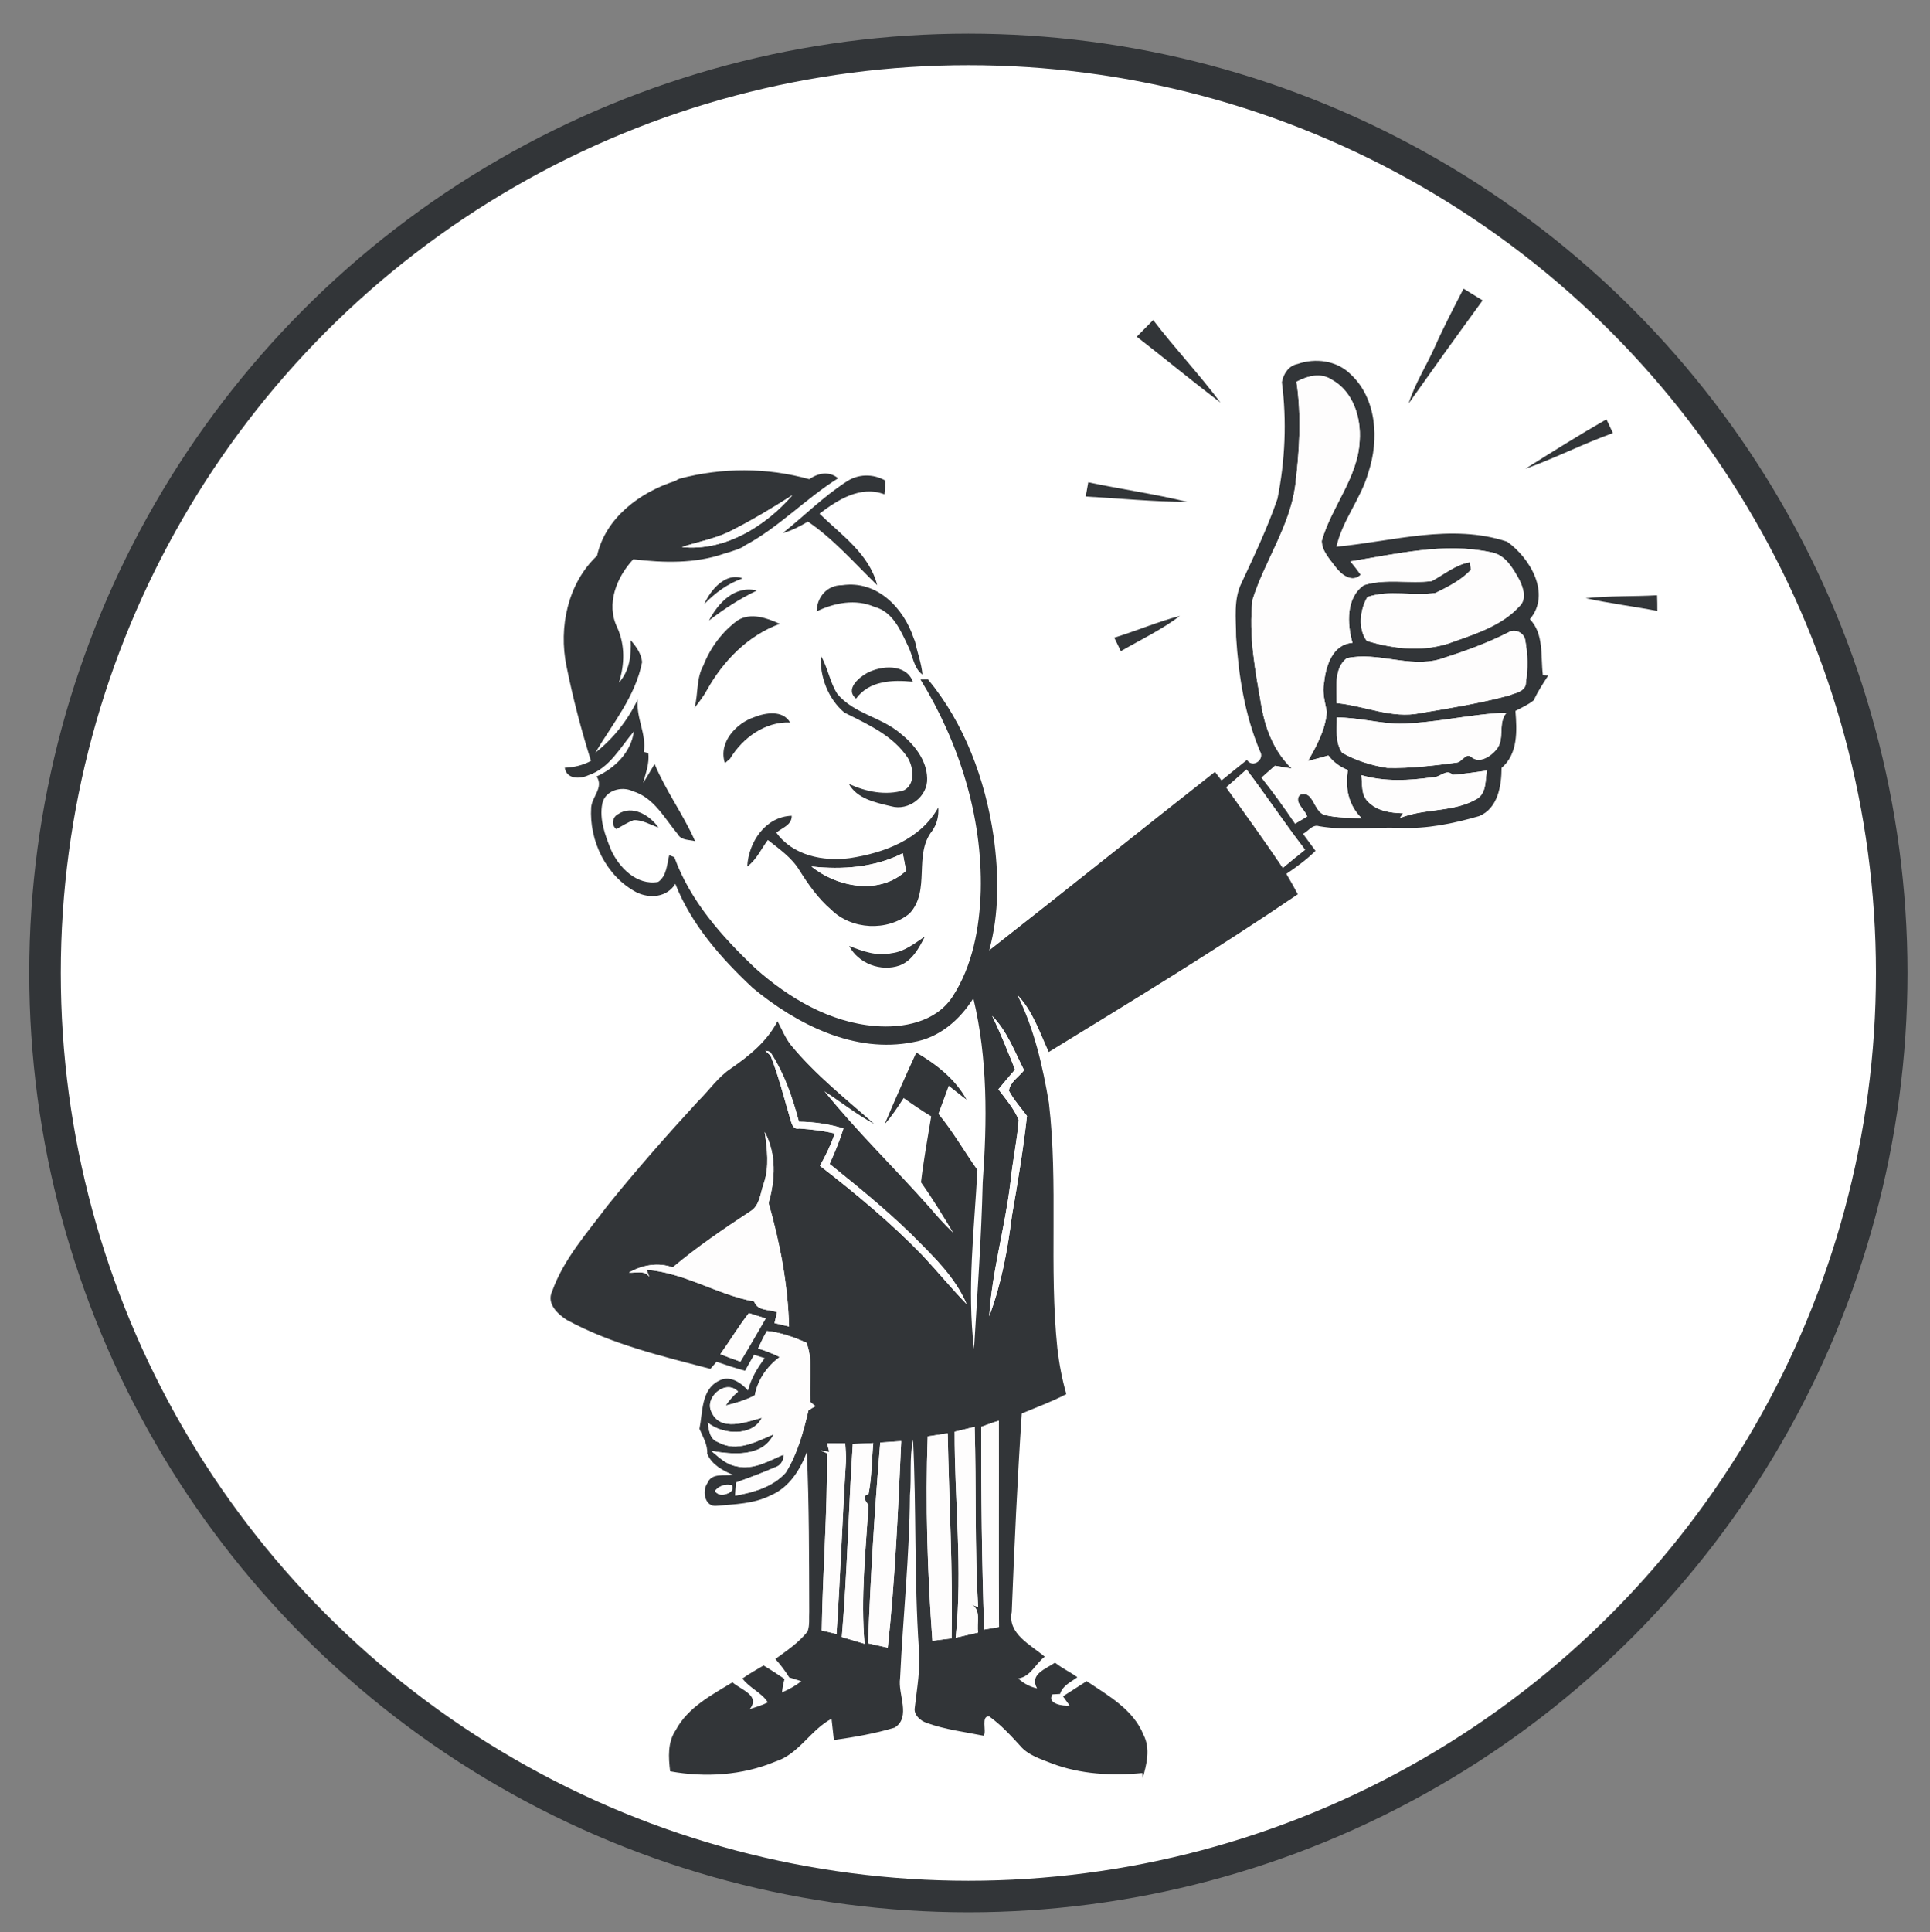 <?xml version="1.0" encoding="utf-8"?>
<!-- Generator: Adobe Illustrator 16.0.4, SVG Export Plug-In . SVG Version: 6.00 Build 0)  -->
<!DOCTYPE svg PUBLIC "-//W3C//DTD SVG 1.1//EN" "http://www.w3.org/Graphics/SVG/1.1/DTD/svg11.dtd">
<svg version="1.1" id="Layer_1" xmlns="http://www.w3.org/2000/svg" xmlns:xlink="http://www.w3.org/1999/xlink" x="0px" y="0px"
	 width="244.8px" height="245px" viewBox="0 0 244.8 245" enable-background="new 0 0 244.8 245" xml:space="preserve">
<rect x="0" y="0" width="244.8" height="245" fill="#808080" stroke="none"/>
<circle fill="#FFFFFF" stroke="#323538" stroke-width="4" stroke-miterlimit="10" cx="122.828" cy="123.382" r="117.116"/>
<g>
	<path fill="#323538" d="M182.009,43.955c1.109-2.494,2.378-4.919,3.625-7.35c0.803,0.502,1.611,0.994,2.42,1.49
		c-3.165,4.328-6.289,8.693-9.385,13.073C179.473,48.626,180.937,46.38,182.009,43.955z"/>
	<path fill="#323538" d="M144.185,42.697c0.697-0.703,1.391-1.405,2.082-2.113c2.727,3.583,5.839,6.859,8.533,10.473
		C151.212,48.33,147.742,45.461,144.185,42.697z"/>
	<g>
		<path fill="#323538" d="M164.566,46.164c2.251-0.792,4.939-0.46,6.689,1.242c3.393,3.102,3.688,8.365,2.31,12.502
			c-0.931,3.329-3.303,6.05-4.053,9.422c7.149-0.676,14.584-2.985,21.653-0.64c2.896,2.045,5.606,6.616,2.881,9.829
			c1.817,1.881,1.348,4.692,1.647,7.065c0.169,0.026,0.502,0.074,0.667,0.1c-0.635,0.988-1.32,2.003-1.812,3.107
			c-0.697,0.581-1.543,0.935-2.336,1.363c0.207,2.483,0.344,5.448-1.754,7.223c-0.016,2.283-0.459,5.121-2.842,6.114
			c-3.271,0.946-6.675,1.654-10.104,1.49c-3.403-0.117-6.828,0.375-10.204-0.211c-0.835-0.275-1.375,0.645-2.035,0.972
			c0.522,0.724,1.052,1.442,1.585,2.156c-1.125,1.104-2.395,2.04-3.699,2.917c0.502,0.851,0.988,1.712,1.453,2.589
			c-10.31,7.007-20.968,13.485-31.589,20c-1.151-2.51-2.024-5.247-4-7.271c2.142,4.303,3.229,9.026,4.021,13.739
			c1.205,10.341-0.004,20.788,1.074,31.14c0.228,1.95,0.592,3.885,1.135,5.771c-1.822,0.962-3.762,1.664-5.653,2.462
			c-0.556,8.386-0.94,16.776-1.272,25.174c-0.556,2.769,2.426,4.164,4.189,5.67c-1.18,0.867-1.766,2.517-3.355,2.759
			c0.666,0.635,1.49,1.057,2.383,1.258c-1.029-1.803,1.146-2.479,2.272-3.267c0.884,0.713,1.923,1.185,2.837,1.851
			c-0.812,0.602-1.892,1.062-2.197,2.119c-0.244,0.01-0.72,0.037-0.957,0.053c-0.793,1.178,1.357,1.531,2.172,1.416
			c-0.211-0.291-0.635-0.877-0.846-1.168c0.998-0.646,2.002-1.284,3.006-1.924c2.742,1.84,5.918,3.594,7.213,6.822
			c0.904,1.771,0.387,3.741-0.121,5.533l-0.037-0.703c-3.857,0.364-7.848,0.169-11.498-1.227c-1.411-0.569-2.986-1.02-4-2.239
			c-1.215-1.332-2.452-2.669-3.926-3.72c-1.078-0.074-0.297,1.839-0.678,2.461c-2.425-0.491-4.914-0.781-7.25-1.633
			c-0.782-0.258-1.665-1.015-1.506-1.918c0.28-2.479,0.745-4.967,0.523-7.472c-0.602-8.829-0.306-17.696-0.74-26.532
			c-0.491,2.315-0.179,4.709-0.396,7.055c-0.058,7.748-0.888,15.462-1.248,23.193c-0.322,2.028,1.433,4.908-0.681,6.271
			c-2.505,0.761-5.121,1.205-7.715,1.58c-0.095-0.903-0.196-1.803-0.301-2.705c-2.685,1.438-4.154,4.502-7.134,5.438
			c-4.19,1.754-8.894,2.034-13.337,1.231c-0.217-1.759-0.333-3.699,0.719-5.235c1.532-2.871,4.518-4.424,7.186-6.052
			c1.052,0.946,3.583,1.647,2.193,3.403c0.771-0.254,1.564-0.492,2.298-0.856c-0.777-1.247-2.341-1.823-3.223-3.032
			c0.861-0.604,1.775-1.121,2.679-1.649c0.903,0.534,1.781,1.12,2.658,1.707c-0.164,0.555-0.259,1.125-0.322,1.707
			c0.877-0.37,1.707-0.841,2.457-1.421c-0.38-0.123-1.152-0.365-1.537-0.481c-0.513-0.834-1.11-1.61-1.76-2.336
			c1.443-1.058,2.97-2.062,4.08-3.481c0.307-0.809,0.164-1.703,0.217-2.543c-0.021-6.731-0.005-13.463-0.307-20.19
			c-0.872,2.271-2.256,4.476-4.586,5.463c-2.109,1.078-4.55,1.121-6.859,1.327c-1.495,0.18-1.881-1.896-1.162-2.875
			c0.522-1.326,2.124-0.898,3.234-1.047c-1.321-0.581-2.664-1.278-3.261-2.678c0.074-1.168-0.56-2.141-0.983-3.166
			c0.428-2.108,0.201-4.94,2.431-6.072c1.395-0.786,2.806,0.195,3.73,1.211c0.375-1.521,1.194-2.858,2.119-4.1
			c-0.338-0.106-1.015-0.317-1.353-0.424c-0.391,0.666-0.771,1.344-1.146,2.024c-1.221-0.333-2.42-0.734-3.614-1.136
			c-0.196,0.222-0.587,0.67-0.782,0.897c-6.209-1.627-12.545-3.124-18.22-6.209c-1.178-0.761-2.594-2.077-1.854-3.625
			c1.458-4.096,4.433-7.403,7.001-10.838c3.667-4.549,7.53-8.94,11.488-13.242c1.432-1.396,2.558-3.118,4.254-4.223
			c2.299-1.591,4.54-3.418,5.844-5.95c0.555,1.029,0.988,2.146,1.728,3.07c3.091,3.736,6.901,6.759,10.526,9.945
			c-2.225-1.189-4.195-2.779-6.314-4.139c4.158,5.163,8.94,9.771,13.337,14.723c0.951,1.131,1.939,2.234,3.022,3.244
			c-1.311-2.177-2.631-4.349-4.1-6.414c0.327-2.807,0.835-5.582,1.294-8.365c-1.2-0.72-2.352-1.518-3.493-2.326
			c-0.74,1.147-1.496,2.294-2.41,3.32c1.29-3.05,2.632-6.094,4.017-9.084c2.515,1.475,4.946,3.365,6.367,5.965
			c-0.767-0.564-1.506-1.178-2.256-1.758c-0.428,1.193-0.877,2.377-1.315,3.565c1.844,2.235,3.276,4.767,4.951,7.123
			c-0.402,7.551-1.343,15.14-0.429,22.687c0.418-7.019,0.936-14.041,1.1-21.074c0.564-7.799,0.65-15.736-1.189-23.389
			c-1.717,2.748-4.337,5.016-7.62,5.555c-7.43,1.49-14.753-2.241-20.339-6.854c-4.016-3.757-7.804-8.032-9.839-13.215
			c-1.052,1.712-3.224,1.907-4.915,1.083c-3.836-2.023-6.035-6.521-5.76-10.78c0.117-1.374,1.623-2.542,0.687-3.916
			c2.335-1.062,4.365-3.065,4.729-5.707c-1.733,2.013-3.081,4.655-5.765,5.548c-1.073,0.502-2.774,0.523-3.001-0.951
			c1.162-0.042,2.293-0.312,3.324-0.867c-1.242-3.958-2.299-7.984-3.112-12.048c-0.999-4.888,0.164-10.473,3.884-13.966
			c1.073-4.819,5.443-8.064,9.934-9.485c0.381-0.231,0.177-0.126,0.549-0.291c5.369-1.416,11.081-1.426,16.434,0.069
			c1.131-0.782,2.51-1.068,3.662-0.117c-4.169,2.605-7.573,6.288-11.948,8.587c-0.011,0.185-1.75,0.771-2.469,0.956
			c-3.699,1.3-7.72,1.184-11.567,0.729c-2.108,2.256-3.482,5.66-2.045,8.624c1.02,2.24,0.962,4.708,0.227,7.018
			c1.342-1.469,1.585-3.467,1.49-5.374c0.698,0.792,1.342,1.68,1.448,2.769c-0.84,4.344-3.731,7.784-5.929,11.483
			c2.299-1.781,4.132-4.148,5.385-6.764c-0.27,2.288,1.141,4.428,0.755,6.668c0.143,0.042,0.428,0.122,0.571,0.158
			c0.169,1.3-0.328,2.537-0.645,3.773c0.507-0.787,0.962-1.601,1.448-2.399c1.427,3.414,3.646,6.41,5.136,9.792
			c-0.75-0.207-1.749-0.079-2.182-0.872c-1.691-2.013-3.023-4.661-5.729-5.469c-1.405-0.687-3.498-0.095-3.852,1.559
			c-0.412,2.023,0.365,4.063,1.115,5.913c1.036,2.251,3.271,4.523,5.971,4.038c1.088-0.771,1.104-2.22,1.4-3.393
			c0.159,0.063,0.481,0.19,0.645,0.253c2.019,5.564,6.05,10.087,10.283,14.098c4.228,3.763,9.427,6.849,15.176,7.313
			c3.567,0.291,7.663-0.485,9.787-3.661c2.604-3.963,3.478-8.835,3.62-13.506c0.211-9.448-2.743-18.775-7.651-26.792
			c0.238,0,0.713-0.005,0.951-0.01c4.65,5.617,7.267,12.714,8.322,19.879c0.671,4.809,0.745,9.787-0.549,14.5
			c9.585-7.498,19.065-15.123,28.635-22.643c0.206,0.275,0.624,0.819,0.83,1.094c1.062-0.888,2.155-1.733,3.229-2.605
			c0.744,1.125,2.293-0.08,1.664-1.083c-1.943-4.603-2.736-9.602-3.043-14.558c0-2.283-0.354-4.713,0.702-6.833
			c1.628-3.493,3.292-6.986,4.544-10.637c0.979-4.845,1.194-9.881,0.565-14.791C162.78,47.421,163.46,46.37,164.566,46.164z
			 M164.444,48.409c0.655,4.381,0.37,8.856-0.164,13.243c-0.719,5.152-3.847,9.474-5.396,14.357
			c-0.549,4.582,0.359,9.179,1.143,13.681c0.523,2.89,1.665,5.712,3.826,7.773c-0.534-0.09-1.596-0.27-2.13-0.359
			c-0.576,0.497-1.146,0.999-1.707,1.506c1.495,1.892,2.912,3.842,4.254,5.839c0.386-0.227,1.157-0.687,1.538-0.914
			c-0.275-0.882-1.732-1.807-0.946-2.726c1.775-0.729,1.718,2.171,3.187,2.541c1.527,0.396,3.127,0.307,4.691,0.434
			c-1.686-1.596-2.172-3.91-1.77-6.135c-0.994-0.364-1.84-1.004-2.479-1.844c-0.861,0.243-1.728,0.481-2.595,0.703
			c1.108-1.929,2.22-3.968,2.399-6.225c-0.228-1.226-0.607-2.457-0.354-3.709c0.231-2.129,1.058-4.861,3.608-5.057
			c-0.682-2.399-0.846-5.723,1.455-7.319c2.789-0.856,5.76-0.148,8.592-0.512c1.585-0.841,3.012-2.082,4.83-2.394
			c0.037,0.238,0.117,0.713,0.158,0.957c-1.235,1.321-2.896,2.156-4.502,2.943c-2.842,0.455-5.859-0.438-8.633,0.518
			c-0.963,1.574-1.227,4.089-0.08,5.564c3.557,1.073,7.508,1.463,11.039,0.084c2.954-1.041,6.141-2.092,8.307-4.465
			c0.963-0.893,0.502-2.341,0-3.356c-0.809-1.453-1.771-3.191-3.566-3.498c-5.943-1.279-11.979,0.206-17.855,1.152
			c0.455,0.544,0.888,1.11,1.299,1.691c-1.061,1.078-2.456,0-3.148-0.925c-0.744-1.01-1.775-2.051-1.797-3.366
			c1.236-4.365,4.607-8.032,4.809-12.704c0.207-2.933-0.824-6.246-3.541-7.741C167.53,47.221,165.796,47.686,164.444,48.409z
			 M92.373,67.486c-1.876,0.882-3.926,1.236-5.881,1.891c5.438,0.56,10.568-2.626,14.019-6.584
			C97.868,64.473,95.184,66.101,92.373,67.486z M191.332,80.189c-2.774,1.411-5.729,2.457-8.693,3.408
			c-3.926,1.121-7.926-0.993-11.821-0.126c-1.659,1.273-1.263,3.81-1.284,5.691c3.557,0.333,7.018,2.024,10.627,1.269
			c3.762-0.629,7.541-1.237,11.229-2.23c0.818-0.348,2.14-0.491,2.156-1.643c0.259-1.76,0.242-3.572-0.08-5.321
			C193.359,80.257,192.155,79.655,191.332,80.189z M177.523,91.771c-2.674-0.037-5.279-0.798-7.953-0.782
			c0.026,1.485-0.242,3.16,0.661,4.465c1.761,1.004,3.752,1.617,5.749,1.923c2.917,0.069,5.844-0.285,8.734-0.666
			c0.697-0.026,1.147-1.231,1.861-0.761c1.014,0.952,2.473-0.005,3.201-0.872c1.174-1.348,0.143-3.351,1.311-4.703
			C186.548,90.535,182.078,91.703,177.523,91.771z M155.535,99.846c2.42,3.387,4.856,6.759,7.182,10.209
			c0.925-0.788,1.871-1.543,2.816-2.299c-2.562-3.329-4.898-6.827-7.42-10.178C157.257,98.34,156.402,99.101,155.535,99.846z
			 M181.703,98.562c-3,0.433-6.088,0.586-9.031-0.264c0.148,1.13-0.068,2.51,0.861,3.376c1.131,1.178,2.864,1.421,4.418,1.458
			l-0.386,0.608c3.097-1.279,6.886-0.671,9.86-2.489c1.152-0.782,0.93-2.346,1.184-3.535c-1.453,0.206-2.906,0.434-4.37,0.539
			C183.473,97.399,182.58,98.673,181.703,98.562z M125.843,128.825c1.082,2.219,1.986,4.518,2.906,6.806
			c-0.713,0.829-1.422,1.659-2.115,2.504c0.936,1.231,1.978,2.441,2.58,3.879c-0.201,2.643-0.787,5.242-1.047,7.885
			c-0.67,5.707-2.334,11.266-2.694,17.009c1.543-4.091,2.331-8.412,2.88-12.735c0.729-4.206,1.443-8.418,1.906-12.661
			c-0.786-1.052-1.668-2.034-2.287-3.192c0.115-1.088,1.273-1.774,1.923-2.604C128.686,133.348,127.75,130.753,125.843,128.825z
			 M97.081,133.248l0.661,0.624c1.02,2.579,1.686,5.284,2.473,7.942c0.19,0.586,0.317,1.479,1.184,1.293
			c1.506,0.111,3.012,0.271,4.481,0.64c-0.486,1.421-1.136,2.778-1.881,4.085c4.555,3.535,9.01,7.223,13.021,11.372
			c1.897,2.022,3.657,4.18,5.59,6.172c-1.511-3.551-4.401-6.214-7.064-8.903c-3.255-3.171-6.786-6.029-10.315-8.879
			c0.666-1.469,1.279-2.959,1.76-4.496c-1.839-0.561-3.742-0.841-5.654-0.856c-0.793-2.996-1.797-5.966-3.477-8.593
			C97.726,133.316,97.382,133.29,97.081,133.248z M96.891,150.029c-0.459,1.238-0.486,2.871-1.76,3.6
			c-3.365,2.219-6.71,4.492-9.802,7.086c-1.86-0.666-3.884-0.307-5.559,0.666c0.882,0.08,2.008-0.354,2.589,0.544l-0.344-0.909
			c4.803,0.364,8.951,3.166,13.649,4.026c0.391,1.222,1.923,0.987,2.896,1.358c-0.079,0.343-0.243,1.035-0.322,1.379
			c0.459,0.111,1.384,0.322,1.844,0.433c-0.143-5.325-1.136-10.558-2.595-15.662c0.851-2.965,1.015-6.209-0.491-9.004
			C97.298,145.697,97.599,147.917,96.891,150.029z M91.369,171.723c0.84,0.327,1.69,0.645,2.546,0.945
			c1.1-1.807,2.14-3.646,3.208-5.475c-0.713-0.231-1.422-0.459-2.135-0.676C93.683,168.182,92.605,170.004,91.369,171.723z
			 M97.282,168.784c-0.428,0.708-0.777,1.464-1.125,2.214c0.94,0.281,1.854,0.645,2.737,1.084c-1.622,1.227-2.764,2.848-3.16,4.861
			c-1.152,0.613-2.42,0.981-3.683,1.293c0.433-0.666,0.956-1.258,1.564-1.771c-1.559-1.653-4.359,0.777-3.345,2.626
			c1.11,2.506,4.402,1.231,6.373,0.688c-1.184,2.42-5.015,2.166-6.88,0.613c0.169,0.945,0.243,2.129,1.326,2.482
			c2.341,1.337,4.856-0.062,7.039-0.988c-1.422,2.954-5.216,2.547-7.89,2.108c0.962,0.81,1.929,1.76,3.239,1.955
			c2.125,0.479,4.063-0.714,5.939-1.507c-0.021,0.666-0.301,1.343-0.988,1.576c-1.664,0.729-3.376,1.362-5.088,1.986
			c-0.021,0.412-0.058,1.242-0.079,1.654c2.309-0.413,4.809-1.11,6.415-2.938c1.496-2.389,2.23-5.168,2.875-7.89
			c0.217-0.132,0.65-0.386,0.867-0.519c-0.153-0.125-0.465-0.391-0.618-0.518c-0.232-2.494,0.417-5.146-0.513-7.529
			C100.706,169.566,98.989,168.953,97.282,168.784z M124.464,180.932c-0.026,8.566,0.074,17.143,0.369,25.709
			c0.629-0.117,1.252-0.223,1.881-0.328c-0.073-8.719,0-17.438-0.03-26.156C125.938,180.404,125.199,180.657,124.464,180.932z
			 M121.087,181.557c-0.026,8.702,1.036,17.426,0.132,26.119c0.946-0.227,1.898-0.443,2.849-0.66
			c-0.232-1.162,0.491-3.054-0.982-3.551c0.242,0.085,0.733,0.243,0.977,0.322c-0.443-7.604-0.216-15.234-0.438-22.85
			C122.773,181.139,121.928,181.344,121.087,181.557z M117.668,182.146c-0.307,8.641-0.032,17.302,0.597,25.924
			c0.813-0.104,1.627-0.211,2.436-0.316c0.169-8.666-0.322-17.327-0.496-25.992C119.359,181.889,118.514,182.021,117.668,182.146z
			 M104.896,183.02c0.074,0.271,0.222,0.819,0.296,1.094c-0.265-0.041-0.798-0.121-1.062-0.163l0.761,0.333
			c0.074,7.482-0.544,14.98-0.661,22.474c0.624,0.142,1.247,0.295,1.876,0.444c0.486-7.271,0.74-14.553,1.189-21.824
			c0.037-0.783-0.037-1.564-0.084-2.341C106.439,183.036,105.668,183.025,104.896,183.02z M108.167,183.115
			c-0.544,8.152-0.692,16.333-1.395,24.476c0.961,0.291,1.923,0.571,2.89,0.856c-0.501-5.86,0.132-11.731,0.502-17.581
			c-0.328-0.46-0.957-1.21-0.005-1.38c0.417-2.139,0.407-4.327,0.607-6.488C109.9,183.041,109.034,183.078,108.167,183.115z
			 M111.649,182.93c-0.708,8.471-1.226,16.957-1.548,25.454c0.835,0.185,1.664,0.375,2.504,0.56
			c0.94-8.702,1.305-17.448,1.707-26.193C113.42,182.809,112.538,182.872,111.649,182.93z M90.671,189.075
			c0.365,0.485,0.903,0.592,1.612,0.312c0.56-0.222,0.745-0.57,0.549-1.046C91.961,188.161,91.242,188.404,90.671,189.075z"/>
	</g>
	<path fill="#323538" d="M193.455,59.458c3.403-2.145,6.812-4.286,10.305-6.283c0.27,0.581,0.545,1.163,0.82,1.744
		C200.805,56.272,197.228,58.111,193.455,59.458z"/>
	<path fill="#323538" d="M107.28,61.134c1.506-1.057,3.461-1.094,5.041-0.174c-0.037,0.576-0.084,1.152-0.143,1.723
		c-3.044-1.147-5.897,0.687-8.233,2.452c2.769,2.716,6.304,5.089,7.319,9.073c-2.859-2.758-5.47-5.807-8.788-8.064
		c-1.01,0.597-2.056,1.147-3.192,1.454C101.964,65.467,104.405,63.004,107.28,61.134z"/>
	<path fill="#323538" d="M138.035,61.16c4.18,0.882,8.412,1.474,12.565,2.484c-4.308-0.011-8.593-0.444-12.888-0.682
		C137.791,62.513,137.955,61.609,138.035,61.16z"/>
	<path fill="#323538" d="M89.339,76.601c0.777-1.797,2.69-4.058,4.862-3.26C92.315,73.996,90.714,75.174,89.339,76.601z"/>
	<path fill="#323538" d="M103.581,77.531c0.037-1.818,1.342-3.345,3.229-3.319c4.423-0.66,7.813,2.875,9.086,6.732
		c0.135,0.295,0.181,0.445,0.191,0.509c0.301,1.4,0.79,2.661,0.921,4.093c-1.168-0.856-1.22-2.473-1.86-3.678
		c-0.92-1.945-1.924-4.302-4.211-4.904C108.532,75.919,105.858,76.426,103.581,77.531z"/>
	<path fill="#323538" d="M89.932,78.688c1.167-2.246,3.271-4.492,6.077-3.805C93.842,75.914,91.833,77.224,89.932,78.688z"/>
	<path fill="#323538" d="M201.126,75.861c3.006-0.328,6.041-0.201,9.058-0.375c0.026,0.661,0.037,1.321,0.032,1.987
		C207.194,76.892,204.134,76.516,201.126,75.861z"/>
	<path fill="#323538" d="M93.567,78.667c1.67-1.036,3.715-0.301,5.343,0.444c-4.054,1.479-7.182,4.697-9.248,8.407
		c-0.438,0.803-1.004,1.527-1.569,2.246c0.491-1.775,0.2-3.725,1.125-5.379C90.106,82.123,91.602,80.109,93.567,78.667z"/>
	<path fill="#323538" d="M141.332,80.86c2.799-0.851,5.496-2.019,8.328-2.759c-2.326,1.76-4.979,3.018-7.494,4.471
		C141.886,81.996,141.611,81.431,141.332,80.86z"/>
	<path fill="#323538" d="M104.114,83.148c0.909,1.538,1.131,3.382,2.114,4.872c2.077,2.478,5.533,2.917,7.937,4.951
		c1.76,1.4,3.382,3.376,3.435,5.723c0.095,2.314-2.362,4.195-4.586,3.545c-1.945-0.459-4.307-0.941-5.348-2.843
		c2.151,1.015,4.666,1.517,6.986,0.824c1.463-0.75,1.226-2.874,0.507-4.095c-1.876-2.859-5.104-4.275-8.047-5.754
		C105.06,88.659,103.956,85.8,104.114,83.148z"/>
	<path fill="#323538" d="M108.58,88.596c-1.406-1.162,0.285-2.626,1.369-3.239c1.817-0.978,4.967-1.231,5.844,1.094
		C113.203,86.202,110.271,86.281,108.58,88.596z"/>
	<path fill="#323538" d="M95.697,90.932c1.448-0.571,3.604-0.904,4.523,0.687c-3.197-0.127-6.029,1.96-7.625,4.597
		c-0.158,0.143-0.481,0.417-0.645,0.555C91.083,94.176,93.361,91.703,95.697,90.932z"/>
	<path fill="#323538" d="M78.391,103.244c1.801-1.215,4.047,0.143,5.125,1.696c-1.03-0.338-2.013-0.983-3.133-0.936
		c-0.793,0.27-1.48,0.756-2.214,1.136C77.498,104.623,77.672,103.619,78.391,103.244z"/>
	<g>
		<path fill="#323538" d="M107.776,108.824c4.333-0.65,9.01-2.377,11.234-6.436c0.084,1.062-0.164,2.114-0.782,2.985
			c-2.409,3.044-0.138,7.551-2.864,10.468c-2.806,2.299-7.345,2.082-9.934-0.486c-1.643-1.405-2.885-3.17-4.027-4.988
			c-0.978-1.617-2.557-2.695-4.005-3.852c-0.851,1.136-1.442,2.515-2.616,3.371c0.153-3.081,2.299-6.33,5.638-6.436
			c0.032,1.167-1.199,1.521-1.95,2.134C100.537,108.491,104.426,109.273,107.776,108.824z M102.925,109.881
			c3.303,2.663,8.661,3.662,12,0.533c-0.142-0.74-0.285-1.474-0.417-2.214C110.931,110.013,106.852,110.309,102.925,109.881z"/>
	</g>
	<path fill="#323538" d="M113.103,120.872c1.617-0.185,2.906-1.242,4.211-2.114c-0.739,1.443-1.595,3.06-3.202,3.673
		c-2.373,0.834-5.216-0.232-6.405-2.473C109.415,120.624,111.248,121.3,113.103,120.872z"/>
</g>
<g>
	<path fill="#FEFDFD" d="M164.444,48.409c1.353-0.724,3.086-1.188,4.47-0.264c2.717,1.495,3.748,4.808,3.541,7.741
		c-0.201,4.671-3.572,8.338-4.809,12.704c0.021,1.315,1.053,2.356,1.797,3.366c0.691,0.925,2.087,2.003,3.148,0.925
		c-0.411-0.582-0.844-1.147-1.299-1.691c5.875-0.946,11.912-2.431,17.855-1.152c1.796,0.307,2.758,2.045,3.566,3.498
		c0.502,1.015,0.963,2.463,0,3.356c-2.166,2.373-5.353,3.424-8.307,4.465c-3.529,1.379-7.482,0.988-11.039-0.084
		c-1.146-1.475-0.883-3.99,0.079-5.564c2.774-0.957,5.792-0.063,8.634-0.518c1.606-0.788,3.267-1.623,4.502-2.943
		c-0.041-0.243-0.121-0.719-0.158-0.957c-1.817,0.312-3.244,1.553-4.83,2.394c-2.832,0.364-5.803-0.344-8.592,0.512
		c-2.299,1.596-2.135,4.919-1.455,7.319c-2.551,0.195-3.375,2.927-3.608,5.057c-0.253,1.252,0.127,2.483,0.354,3.709
		c-0.18,2.257-1.291,4.296-2.399,6.225c0.867-0.222,1.733-0.46,2.595-0.703c0.639,0.84,1.484,1.479,2.479,1.844
		c-0.402,2.225,0.084,4.54,1.77,6.135c-1.564-0.127-3.164-0.037-4.691-0.434c-1.469-0.37-1.412-3.271-3.187-2.541
		c-0.786,0.919,0.671,1.844,0.946,2.726c-0.381,0.228-1.152,0.687-1.538,0.914c-1.343-1.997-2.759-3.947-4.254-5.839
		c0.56-0.507,1.131-1.009,1.707-1.506c0.534,0.09,1.596,0.27,2.13,0.359c-2.161-2.061-3.303-4.883-3.826-7.773
		c-0.781-4.502-1.691-9.1-1.143-13.681c1.549-4.883,4.677-9.205,5.396-14.357C164.814,57.266,165.099,52.79,164.444,48.409z"/>
	<path fill="#FEFDFD" d="M92.373,67.486c2.811-1.385,5.495-3.013,8.137-4.693c-3.45,3.958-8.581,7.144-14.019,6.584
		C88.447,68.722,90.497,68.368,92.373,67.486z"/>
	<path fill="#FEFDFD" d="M191.332,80.189c0.823-0.534,2.028,0.068,2.135,1.046c0.322,1.749,0.338,3.562,0.078,5.321
		c-0.016,1.152-1.336,1.295-2.155,1.643c-3.688,0.994-7.468,1.602-11.229,2.23c-3.609,0.755-7.07-0.936-10.625-1.269
		c0.021-1.881-0.375-4.417,1.283-5.691c3.895-0.867,7.895,1.247,11.821,0.126C185.603,82.646,188.556,81.6,191.332,80.189z"/>
	<path fill="#FEFDFD" d="M177.523,91.771c4.555-0.068,9.025-1.236,13.564-1.395c-1.168,1.353-0.137,3.355-1.312,4.703
		c-0.729,0.867-2.188,1.823-3.202,0.872c-0.713-0.47-1.162,0.735-1.859,0.761c-2.892,0.38-5.818,0.734-8.735,0.666
		c-1.997-0.306-3.989-0.919-5.749-1.923c-0.904-1.305-0.634-2.98-0.661-4.465C172.244,90.974,174.849,91.735,177.523,91.771z"/>
	<path fill="#FEFDFD" d="M155.535,99.846c0.867-0.745,1.723-1.506,2.579-2.267c2.521,3.351,4.856,6.849,7.419,10.178
		c-0.945,0.755-1.892,1.511-2.816,2.299C160.391,106.604,157.955,103.233,155.535,99.846z"/>
	<path fill="#FEFDFD" d="M181.703,98.562c0.877,0.111,1.771-1.163,2.537-0.307c1.463-0.105,2.918-0.333,4.37-0.539
		c-0.253,1.189-0.032,2.753-1.185,3.535c-2.975,1.818-6.764,1.21-9.859,2.489l0.387-0.608c-1.555-0.037-3.287-0.28-4.418-1.458
		c-0.931-0.866-0.714-2.246-0.861-3.376C175.615,99.148,178.701,98.995,181.703,98.562z"/>
	<path fill="#FEFDFD" d="M102.925,109.881c3.926,0.428,8.006,0.132,11.583-1.681c0.132,0.74,0.275,1.474,0.417,2.214
		C111.586,113.542,106.228,112.544,102.925,109.881z"/>
	<path fill="#FEFDFD" d="M125.843,128.825c1.906,1.929,2.843,4.522,4.053,6.89c-0.65,0.83-1.807,1.518-1.923,2.605
		c0.618,1.156,1.5,2.14,2.288,3.191c-0.465,4.243-1.178,8.455-1.907,12.661c-0.549,4.323-1.337,8.646-2.88,12.735
		c0.359-5.744,2.023-11.303,2.695-17.01c0.259-2.643,0.845-5.241,1.045-7.883c-0.602-1.438-1.644-2.647-2.578-3.88
		c0.691-0.846,1.4-1.675,2.113-2.504C127.83,133.343,126.927,131.044,125.843,128.825z"/>
	<path fill="#FEFDFD" d="M97.081,133.248c0.301,0.042,0.645,0.068,0.777,0.4c1.68,2.627,2.684,5.597,3.477,8.593
		c1.913,0.016,3.815,0.296,5.654,0.856c-0.481,1.537-1.094,3.027-1.76,4.496c3.529,2.85,7.06,5.708,10.315,8.879
		c2.663,2.688,5.553,5.353,7.064,8.903c-1.934-1.992-3.693-4.147-5.59-6.172c-4.011-4.147-8.465-7.837-13.021-11.372
		c0.745-1.307,1.396-2.664,1.881-4.085c-1.469-0.37-2.975-0.528-4.481-0.64c-0.867,0.186-0.994-0.707-1.184-1.293
		c-0.788-2.658-1.454-5.364-2.473-7.942L97.081,133.248z"/>
	<path fill="#FEFDFD" d="M96.891,150.029c0.708-2.112,0.407-4.332,0.106-6.482c1.506,2.795,1.342,6.04,0.491,9.004
		c1.458,5.104,2.452,10.336,2.595,15.662c-0.46-0.111-1.385-0.322-1.844-0.434c0.079-0.342,0.243-1.035,0.322-1.379
		c-0.972-0.369-2.505-0.137-2.896-1.357c-4.698-0.861-8.846-3.662-13.649-4.025l0.344,0.908c-0.582-0.898-1.707-0.465-2.589-0.544
		c1.675-0.972,3.699-1.331,5.559-0.666c3.091-2.594,6.437-4.866,9.802-7.086C96.405,152.898,96.431,151.268,96.891,150.029z"/>
	<path fill="#FEFDFD" d="M91.369,171.723c1.236-1.718,2.314-3.541,3.619-5.205c0.713,0.217,1.422,0.443,2.135,0.676
		c-1.068,1.828-2.108,3.668-3.208,5.475C93.06,172.366,92.209,172.05,91.369,171.723z"/>
	<path fill="#FEFDFD" d="M97.282,168.784c1.707,0.169,3.424,0.782,5.003,1.485c0.93,2.383,0.281,5.035,0.513,7.529
		c0.153,0.126,0.465,0.391,0.618,0.518c-0.217,0.133-0.65,0.387-0.867,0.519c-0.645,2.722-1.379,5.501-2.875,7.89
		c-1.606,1.828-4.105,2.525-6.415,2.938c0.021-0.413,0.058-1.242,0.079-1.654c1.712-0.624,3.424-1.258,5.088-1.986
		c0.688-0.232,0.967-0.91,0.988-1.576c-1.876,0.793-3.815,1.986-5.939,1.507c-1.311-0.195-2.277-1.146-3.239-1.955
		c2.674,0.438,6.468,0.846,7.89-2.108c-2.183,0.926-4.698,2.325-7.039,0.988c-1.083-0.354-1.157-1.537-1.326-2.482
		c1.865,1.553,5.696,1.807,6.88-0.613c-1.971,0.544-5.263,1.818-6.373-0.688c-1.014-1.85,1.786-4.279,3.345-2.626
		c-0.608,0.513-1.131,1.104-1.564,1.771c1.263-0.312,2.531-0.682,3.683-1.293c0.396-2.014,1.538-3.637,3.16-4.861
		c-0.882-0.439-1.796-0.803-2.737-1.084C96.505,170.248,96.854,169.492,97.282,168.784z"/>
	<path fill="#FEFDFD" d="M124.464,180.932c0.734-0.274,1.475-0.527,2.22-0.777c0.03,8.72-0.042,17.438,0.03,26.158
		c-0.627,0.104-1.252,0.211-1.881,0.326C124.539,198.074,124.438,189.498,124.464,180.932z"/>
	<path fill="#FEFDFD" d="M121.087,181.557c0.84-0.211,1.686-0.418,2.536-0.619c0.223,7.615-0.004,15.246,0.438,22.85
		c-0.243-0.079-0.733-0.237-0.978-0.322c1.475,0.497,0.75,2.389,0.983,3.551c-0.95,0.217-1.902,0.434-2.849,0.66
		C122.123,198.982,121.061,190.259,121.087,181.557z"/>
	<path fill="#FEFDFD" d="M117.668,182.146c0.845-0.125,1.691-0.258,2.537-0.385c0.174,8.665,0.666,17.326,0.496,25.992
		c-0.808,0.105-1.622,0.211-2.436,0.316C117.637,199.448,117.362,190.788,117.668,182.146z"/>
	<path fill="#FEFDFD" d="M104.896,183.02c0.771,0.006,1.543,0.017,2.314,0.017c0.047,0.776,0.122,1.558,0.084,2.341
		c-0.449,7.271-0.703,14.553-1.189,21.824c-0.629-0.148-1.252-0.303-1.876-0.444c0.117-7.493,0.735-14.991,0.661-22.474
		l-0.761-0.333c0.264,0.042,0.797,0.122,1.062,0.164C105.119,183.838,104.97,183.289,104.896,183.02z"/>
	<path fill="#FEFDFD" d="M108.167,183.115c0.866-0.037,1.733-0.074,2.6-0.117c-0.201,2.162-0.19,4.35-0.607,6.488
		c-0.951,0.17-0.323,0.92,0.005,1.38c-0.37,5.85-1.004,11.72-0.502,17.581c-0.967-0.286-1.929-0.565-2.89-0.856
		C107.476,199.448,107.623,191.268,108.167,183.115z"/>
	<path fill="#FEFDFD" d="M111.649,182.93c0.888-0.058,1.771-0.121,2.664-0.18c-0.402,8.745-0.767,17.491-1.707,26.193
		c-0.84-0.185-1.669-0.375-2.504-0.56C110.424,199.887,110.942,191.4,111.649,182.93z"/>
	<path fill="#FEFDFD" d="M90.671,189.075c0.57-0.671,1.29-0.915,2.161-0.734c0.195,0.476,0.011,0.824-0.549,1.046
		C91.575,189.667,91.036,189.562,90.671,189.075z"/>
</g>
</svg>
